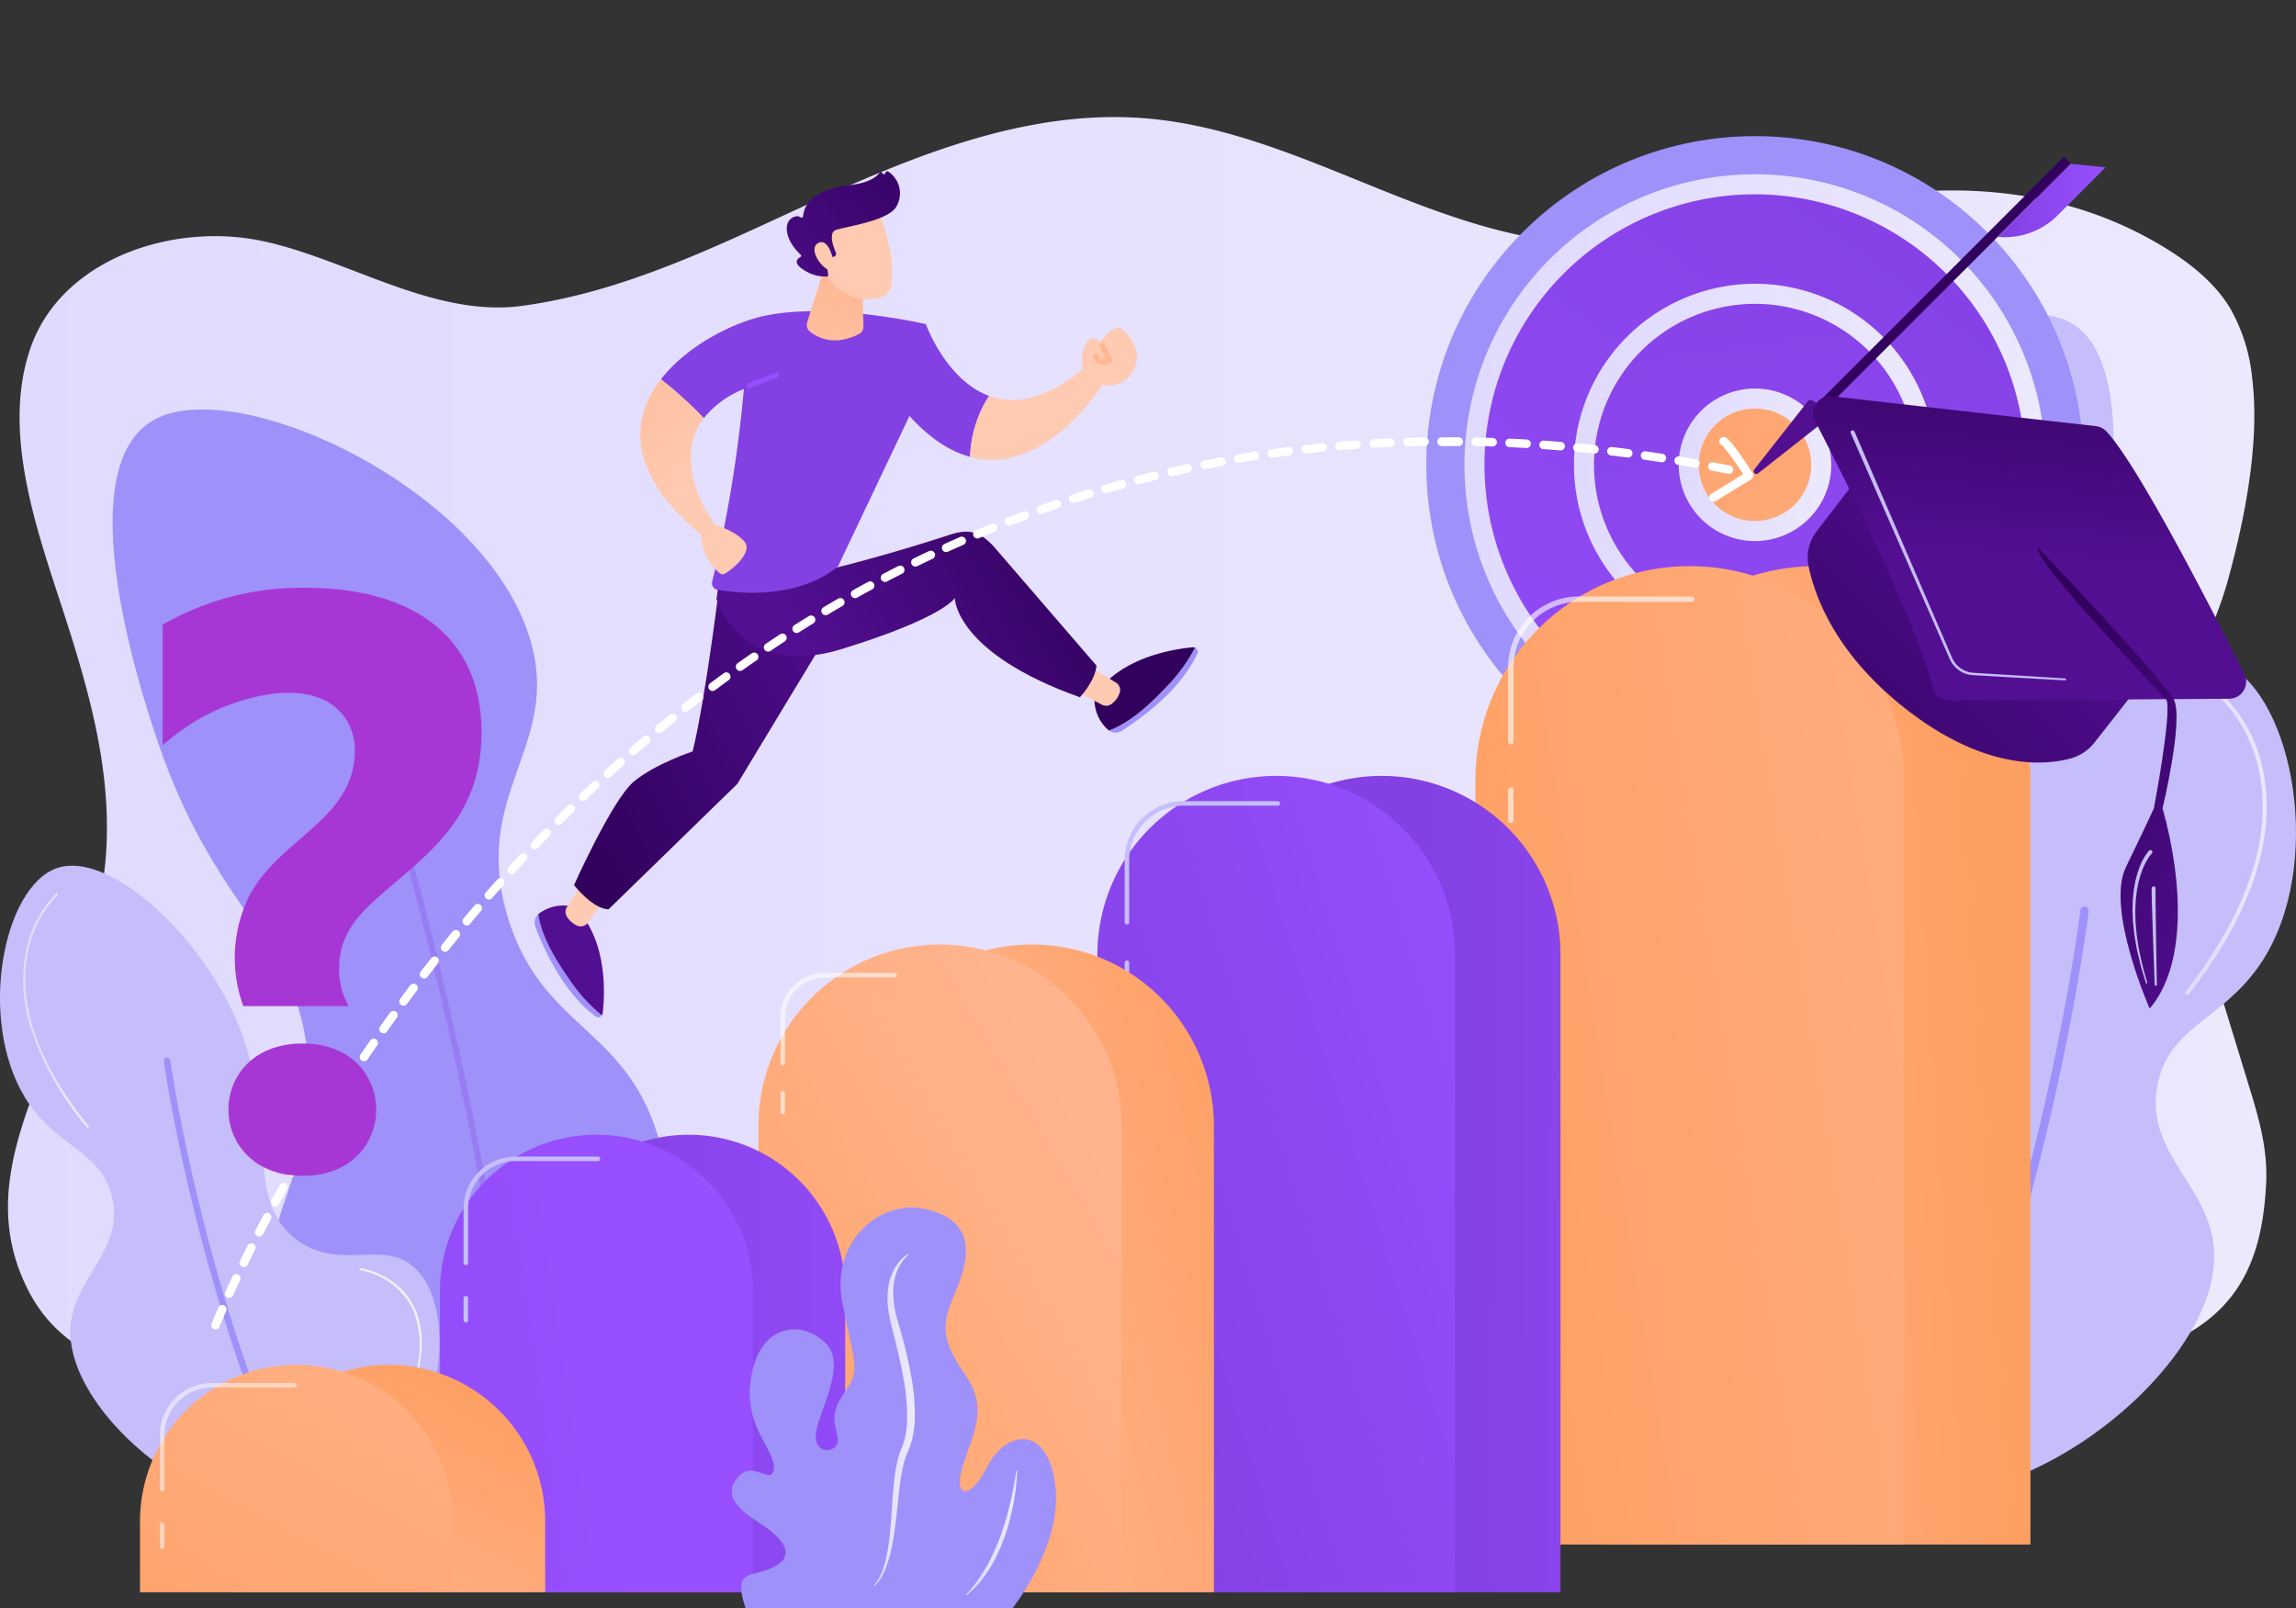 <svg xmlns="http://www.w3.org/2000/svg" xmlns:xlink="http://www.w3.org/1999/xlink" width="304.791" height="213.499" viewBox="0 0 304.791 213.499">
  <rect x="0" y="0" width="304.791" height="213.499" fill="#333333" stroke="none"/>
  <defs>
    <linearGradient id="linear-gradient" y1="0.5" x2="1" y2="0.5" gradientUnits="objectBoundingBox">
      <stop offset="0" stop-color="#e0dafe"/>
      <stop offset="1" stop-color="#ece9fd"/>
    </linearGradient>
    <linearGradient id="linear-gradient-4" x1="0.936" y1="-0.078" x2="-0.19" y2="1.416" gradientUnits="objectBoundingBox">
      <stop offset="0" stop-color="#8340e2"/>
      <stop offset="1" stop-color="#974fff"/>
    </linearGradient>
    <linearGradient id="linear-gradient-6" x1="1.214" y1="-0.449" x2="-0.632" y2="2.003" xlink:href="#linear-gradient-4"/>
    <linearGradient id="linear-gradient-8" x1="2.344" y1="-1.948" x2="-2.422" y2="4.38" gradientUnits="objectBoundingBox">
      <stop offset="0" stop-color="#fe9f62"/>
      <stop offset="1" stop-color="#ffb48e"/>
    </linearGradient>
    <linearGradient id="linear-gradient-10" x1="-1075.829" y1="-10.029" x2="-1083.829" y2="-9.171" gradientUnits="objectBoundingBox">
      <stop offset="0" stop-color="#31015d"/>
      <stop offset="1" stop-color="#520f91"/>
    </linearGradient>
    <linearGradient id="linear-gradient-11" x1="-139.879" y1="-52.988" x2="-140.2" y2="-49.541" xlink:href="#linear-gradient-10"/>
    <linearGradient id="linear-gradient-12" x1="0" y1="0.5" x2="1" y2="0.5" xlink:href="#linear-gradient-4"/>
    <linearGradient id="linear-gradient-14" x1="0.885" y1="0.449" x2="-0.095" y2="0.597" xlink:href="#linear-gradient-8"/>
    <linearGradient id="linear-gradient-15" x1="-0.08" y1="0.726" x2="1.764" y2="0.049" xlink:href="#linear-gradient-8"/>
    <linearGradient id="linear-gradient-16" x1="0.589" y1="0.502" x2="1.959" y2="0.52" xlink:href="#linear-gradient-4"/>
    <linearGradient id="linear-gradient-17" x1="0.007" y1="0.864" x2="1.077" y2="0.111" xlink:href="#linear-gradient-4"/>
    <linearGradient id="linear-gradient-18" x1="1.14" y1="0.232" x2="0.212" y2="0.643" xlink:href="#linear-gradient-8"/>
    <linearGradient id="linear-gradient-19" x1="-0.077" y1="1.127" x2="0.82" y2="0.188" xlink:href="#linear-gradient-8"/>
    <linearGradient id="linear-gradient-20" x1="0.056" y1="0.492" x2="1.394" y2="0.52" xlink:href="#linear-gradient-4"/>
    <linearGradient id="linear-gradient-21" x1="-1.995" y1="1.044" x2="0.444" y2="0.523" xlink:href="#linear-gradient-4"/>
    <linearGradient id="linear-gradient-22" x1="0.841" y1="0.093" x2="0.057" y2="1.143" xlink:href="#linear-gradient-8"/>
    <linearGradient id="linear-gradient-23" x1="-0.345" y1="1.674" x2="1.3" y2="-0.514" xlink:href="#linear-gradient-8"/>
    <linearGradient id="linear-gradient-24" x1="-11.916" y1="4.932" x2="-14.704" y2="3.832" xlink:href="#linear-gradient-4"/>
    <linearGradient id="linear-gradient-25" x1="-9.311" y1="7.633" x2="-7.454" y2="4.839" gradientUnits="objectBoundingBox">
      <stop offset="0" stop-color="#ffb48e"/>
      <stop offset="1" stop-color="#fecab1"/>
    </linearGradient>
    <linearGradient id="linear-gradient-26" x1="-23.893" y1="13.216" x2="-19.442" y2="8.783" xlink:href="#linear-gradient-25"/>
    <linearGradient id="linear-gradient-27" x1="0.5" y1="-0.601" x2="0.5" y2="14.311" xlink:href="#linear-gradient-25"/>
    <linearGradient id="linear-gradient-28" x1="-19.816" y1="5.063" x2="-18.988" y2="5.063" xlink:href="#linear-gradient-10"/>
    <linearGradient id="linear-gradient-29" x1="-34.16" y1="11.783" x2="-33.11" y2="11.783" xlink:href="#linear-gradient-25"/>
    <linearGradient id="linear-gradient-30" x1="9.862" y1="-7.558" x2="10.78" y2="-7.558" xlink:href="#linear-gradient-10"/>
    <linearGradient id="linear-gradient-31" x1="-28.153" y1="16.556" x2="-27.179" y2="16.556" xlink:href="#linear-gradient-25"/>
    <linearGradient id="linear-gradient-32" x1="-0.02" y1="0.772" x2="1.087" y2="-0.001" xlink:href="#linear-gradient-10"/>
    <linearGradient id="linear-gradient-33" x1="1.069" y1="0.44" x2="0.228" y2="0.631" xlink:href="#linear-gradient-10"/>
    <linearGradient id="linear-gradient-34" x1="-4.033" y1="2.106" x2="-4.94" y2="3.468" xlink:href="#linear-gradient-4"/>
    <linearGradient id="linear-gradient-35" x1="-0.18" y1="-0.732" x2="0.488" y2="0.574" xlink:href="#linear-gradient-25"/>
    <linearGradient id="linear-gradient-36" x1="-0.623" y1="15.234" x2="0.31" y2="2.995" xlink:href="#linear-gradient-4"/>
    <linearGradient id="linear-gradient-37" x1="0.997" y1="-0.369" x2="-0.294" y2="2.636" xlink:href="#linear-gradient-25"/>
    <linearGradient id="linear-gradient-38" x1="6.73" y1="-3.773" x2="6.845" y2="-2.063" xlink:href="#linear-gradient-25"/>
    <linearGradient id="linear-gradient-39" x1="1.386" y1="-0.317" x2="-0.567" y2="1.371" xlink:href="#linear-gradient-10"/>
    <linearGradient id="linear-gradient-40" x1="25.997" y1="-13.034" x2="26.467" y2="-7.618" xlink:href="#linear-gradient-25"/>
    <linearGradient id="linear-gradient-43" x1="-0.199" y1="1.104" x2="0.734" y2="0.266" xlink:href="#linear-gradient-10"/>
    <linearGradient id="linear-gradient-44" x1="0.593" y1="-0.313" x2="0.496" y2="0.531" xlink:href="#linear-gradient-10"/>
    <linearGradient id="linear-gradient-45" x1="0.406" y1="0.069" x2="1.136" y2="1.023" xlink:href="#linear-gradient-10"/>
  </defs>
  <g id="Grupo_53410" data-name="Grupo 53410" transform="translate(-3962.076 -7686.983)">
    <g id="Grupo_53407" data-name="Grupo 53407" transform="translate(3962.076 7686.983)">
      <path id="Trazado_100990" data-name="Trazado 100990" d="M4270.8,7978.923q-4.252-13.881-8.5-27.76a63.369,63.369,0,0,1-2.458-9.888c-1.525-11.147,5.237-19.843,8.049-30.085,2.248-8.185,4.228-18.3,3.189-26.726a23.228,23.228,0,0,0-2.939-9.3c-2.15-3.531-5.566-6.174-9.167-8.32-12.328-7.347-26.366-8.6-40.446-6.148-14.406,2.512-26.952,7.8-42.072,5.292-18.132-3.007-34-14.539-52.342-16.011-15.621-1.254-30.73,4.965-44.824,11.439-12.075,5.549-24.433,11.647-37.895,13.464-11.7,1.579-23.136-6.18-34.346-8.589-12.041-2.588-26.837,2.395-30.909,14.226-3.769,10.948.71,23.693,4.14,34.21,4.1,12.56,7.717,25.2,5.18,38.445-1.387,7.241-4.229,14.161-6.932,21.078-4.1,10.49-8.217,20.446-2.68,31.308,5.682,11.144,18.453,12.037,30.669,12.5,14.355.544,28.71-.333,43.066-.333h184.232c8.626,0,19.143-1.854,26.808-5.43,9.384-4.379,11.813-11.925,12.3-20.671C4273.18,7987.139,4272.112,7983.2,4270.8,7978.923Z" transform="translate(-3972.107 -7834.272)" fill="url(#linear-gradient)"/>
      <g id="Grupo_53379" data-name="Grupo 53379" transform="translate(215.1 41.728)">
        <g id="Grupo_53377" data-name="Grupo 53377">
          <path id="Trazado_100991" data-name="Trazado 100991" d="M6233.737,8281.186c10.412,2.081,23.709-9.271,27.993-21.672,4.408-12.763-3.675-18.109-3.613-35.818.071-20.117,10.536-23.148,17.458-50.266,1.562-6.118,10.6-41.522-.6-48.158-10.356-6.137-39.448,11.474-44.546,34.012-3.636,16.071,7.6,22.819,3.311,41.537-3.767,16.425-13.665,16.662-17.458,32.507C6211.663,8252.619,6220.066,8278.452,6233.737,8281.186Z" transform="translate(-6215.005 -8124.038)" fill="#c6bdfb"/>
          <path id="Trazado_100992" data-name="Trazado 100992" d="M6411.9,8615.912c-2.807-21.676,2.668-55.115,7.756-79.35,5.508-26.238,11.76-47.641,11.822-47.854l.867.255c-.063.212-6.306,21.586-11.807,47.791-5.072,24.165-10.534,57.493-7.743,79.042Z" transform="translate(-6392.416 -8453.891)" fill="#9f91fa"/>
        </g>
        <g id="Grupo_53378" data-name="Grupo 53378" transform="translate(16.408 45.877)">
          <path id="Trazado_100993" data-name="Trazado 100993" d="M6401.173,8713.394c-13.658-7.116-18.333-31.554-10.569-39.5,5.246-5.365,12.769.279,20.026-5.283,9.266-7.1,2.45-20.479,9.735-37.827,6.2-14.764,21.071-28.733,29.761-25.867,9.1,3,13.888,25.263,6.119,38.661-5.052,8.713-12.785,9.141-14.463,17.245-1.947,9.4,7.458,13.69,7.51,22.807C6449.383,8700.009,6419.241,8722.809,6401.173,8713.394Z" transform="translate(-6386.857 -8604.543)" fill="#c6bdfb"/>
          <path id="Trazado_100994" data-name="Trazado 100994" d="M6608.73,9030.31a.567.567,0,0,1-.243-.056.557.557,0,0,1-.257-.744c18.107-37.312,23.417-80.6,23.468-81.027a.556.556,0,1,1,1.1.131c-.052.436-5.384,43.905-23.572,81.382A.557.557,0,0,1,6608.73,9030.31Z" transform="translate(-6587.043 -8915.2)" fill="#9f91fa"/>
          <path id="Trazado_100995" data-name="Trazado 100995" d="M7000.57,8691.941a.266.266,0,0,1-.21-.429c5.716-7.337,12.05-18.358,9.77-29.2a19,19,0,0,0-5.219-9.862.266.266,0,1,1,.349-.4,19.22,19.22,0,0,1,5.391,10.154c1.282,6.1.61,16.188-9.87,29.641A.268.268,0,0,1,7000.57,8691.941Z" transform="translate(-6941.735 -8647.45)" fill="url(#linear-gradient)"/>
          <path id="Trazado_100996" data-name="Trazado 100996" d="M6427.463,9363.281a.266.266,0,0,1-.22-.117c-8.783-12.818-11.778-22.723-8.9-29.437,2.557-5.971,9.014-7.082,9.079-7.094a.266.266,0,0,1,.085.525c-.062.01-6.24,1.08-8.679,6.783-2.795,6.537.184,16.268,8.855,28.922a.267.267,0,0,1-.219.418Z" transform="translate(-6414.378 -9257.688)" fill="#f0f0f0"/>
        </g>
      </g>
      <g id="Grupo_53380" data-name="Grupo 53380" transform="translate(14.948 54.364)">
        <path id="Trazado_100997" data-name="Trazado 100997" d="M4172.462,8395.23c-11.427,2.065-26.255-7.742-31.179-18.668-5.067-11.245,3.741-16.163,3.375-31.894-.416-17.867-11.986-20.344-20.062-44.286-1.822-5.4-12.365-36.663-.146-42.792,11.3-5.665,43.62,9.372,49.61,29.287,4.272,14.2-7.987,20.428-2.948,36.966,4.422,14.511,15.323,14.516,19.764,28.513C4196.285,8369.4,4187.467,8392.519,4172.462,8395.23Z" transform="translate(-4118.636 -8256.384)" fill="#9f91fa"/>
        <path id="Trazado_100998" data-name="Trazado 100998" d="M4484.633,8774.032c2.129-19.3-3.3-48.913-8.222-70.355-5.333-23.214-11.245-42.122-11.3-42.31l-.766.239c.059.188,5.963,19.07,11.289,42.256,4.912,21.38,10.321,50.894,8.2,70.082Z" transform="translate(-4431.335 -8622.701)" fill="#967df4"/>
      </g>
      <g id="Grupo_53381" data-name="Grupo 53381" transform="translate(0 114.931)">
        <path id="Trazado_100999" data-name="Trazado 100999" d="M4009.594,8975.419c10.6-5.783,13.909-25.016,7.7-31.127-4.193-4.131-10.008.407-15.782-3.849-7.372-5.432-2.224-16.022-8.194-29.517-5.08-11.486-16.948-22.222-23.721-19.845-7.088,2.489-10.516,20.016-4.226,30.408,4.09,6.758,10.161,6.978,11.6,13.309,1.666,7.345-5.646,10.847-5.551,18C3971.591,8965.637,3995.564,8983.069,4009.594,8975.419Z" transform="translate(-3962.076 -8890.749)" fill="#c6bdfb"/>
        <path id="Trazado_101000" data-name="Trazado 101000" d="M4209.865,9221.864a.429.429,0,0,0,.189-.048.435.435,0,0,0,.191-.586c-14.751-28.99-19.556-62.854-19.6-63.191a.436.436,0,0,0-.864.118c.047.34,4.872,34.349,19.689,63.469A.437.437,0,0,0,4209.865,9221.864Z" transform="translate(-4168.035 -9132.179)" fill="#9f91fa"/>
        <path id="Trazado_101001" data-name="Trazado 101001" d="M4002.658,8960.145a.148.148,0,0,1-.115-.053,39.87,39.87,0,0,1-7.5-13.309,20.45,20.45,0,0,1-.662-9.738,15.279,15.279,0,0,1,4.058-8.008.146.146,0,1,1,.2.217,15,15,0,0,0-3.969,7.863c-.9,4.723-.214,12.512,8.109,22.787a.146.146,0,0,1-.114.24Z" transform="translate(-3991.008 -8925.347)" fill="url(#linear-gradient)"/>
        <path id="Trazado_101002" data-name="Trazado 101002" d="M4462.873,9478.853a.144.144,0,0,1-.081-.024.146.146,0,0,1-.042-.2c3.625-5.51,5.943-10.38,6.891-14.471a13.129,13.129,0,0,0-.373-8.405,9.707,9.707,0,0,0-6.951-5.221.148.148,0,0,1,.042-.293c.051.008,5.1.778,7.178,5.392,1.044,2.317,1.176,5.209.391,8.595-.956,4.125-3.288,9.025-6.932,14.564A.147.147,0,0,1,4462.873,9478.853Z" transform="translate(-4414.442 -9396.817)" fill="#f0f0f0"/>
      </g>
      <g id="Grupo_53387" data-name="Grupo 53387" transform="translate(171.265 0)">
        <g id="Grupo_53385" data-name="Grupo 53385">
          <circle id="Elipse_3974" data-name="Elipse 3974" cx="43.633" cy="43.633" r="43.633" transform="translate(0 61.706) rotate(-45)" fill="#9f91fa"/>
          <g id="Grupo_53382" data-name="Grupo 53382" transform="translate(23.137 23.137)">
            <circle id="Elipse_3975" data-name="Elipse 3975" cx="37.239" cy="37.239" r="37.239" transform="translate(1.33 1.33)" fill="url(#linear-gradient-4)"/>
            <path id="Trazado_101003" data-name="Trazado 101003" d="M6036.784,8006.456a38.569,38.569,0,1,1,38.57-38.568A38.612,38.612,0,0,1,6036.784,8006.456Zm0-74.478a35.909,35.909,0,1,0,35.91,35.909A35.95,35.95,0,0,0,6036.784,7931.978Z" transform="translate(-5998.215 -7929.318)" fill="url(#linear-gradient)"/>
          </g>
          <g id="Grupo_53383" data-name="Grupo 53383" transform="translate(29.6 29.6)">
            <circle id="Elipse_3976" data-name="Elipse 3976" cx="22.703" cy="22.703" r="22.703" transform="translate(0 32.106) rotate(-45)" fill="url(#linear-gradient-6)"/>
            <path id="Trazado_101004" data-name="Trazado 101004" d="M6174.5,8129.633a24.033,24.033,0,1,1,24.033-24.032A24.059,24.059,0,0,1,6174.5,8129.633Zm0-45.4a21.372,21.372,0,1,0,21.373,21.372A21.4,21.4,0,0,0,6174.5,8084.229Z" transform="translate(-6142.393 -8073.494)" fill="url(#linear-gradient)"/>
          </g>
          <g id="Grupo_53384" data-name="Grupo 53384" transform="translate(51.42 51.42)">
            <circle id="Elipse_3977" data-name="Elipse 3977" cx="8.796" cy="8.796" r="8.796" transform="translate(0 17.281) rotate(-79.216)" fill="url(#linear-gradient-8)"/>
            <path id="Trazado_101005" data-name="Trazado 101005" d="M6306.252,8247.48a10.126,10.126,0,1,1,10.126-10.127A10.138,10.138,0,0,1,6306.252,8247.48Zm0-17.592a7.465,7.465,0,1,0,7.466,7.465A7.473,7.473,0,0,0,6306.252,8229.889Z" transform="translate(-6295.967 -8227.068)" fill="url(#linear-gradient)"/>
          </g>
        </g>
        <g id="Grupo_53386" data-name="Grupo 53386" transform="translate(61.525 16.19)">
          <rect id="Rectángulo_5256" data-name="Rectángulo 5256" width="1.291" height="48.876" transform="translate(7.546 40.103) rotate(-135.001)" fill="url(#linear-gradient-10)"/>
          <path id="Trazado_101006" data-name="Trazado 101006" d="M6407.566,8243.279c.523-.523,2.992,1.944,2.468,2.468l-9.155,7.2a.363.363,0,0,1-.51-.511Z" transform="translate(-6400.287 -8206.292)" fill="url(#linear-gradient-11)"/>
          <path id="Trazado_101007" data-name="Trazado 101007" d="M6749.324,7914.812l4.65.462-6.383,6.383a9.866,9.866,0,0,1-7.954,2.842h0Z" transform="translate(-6707.238 -7909.25)" fill="url(#linear-gradient-12)"/>
          <path id="Trazado_101008" data-name="Trazado 101008" d="M6739.307,7861.2l-.462-4.649-6.383,6.383a9.871,9.871,0,0,0-2.842,7.953h0Z" transform="translate(-6698.133 -7856.555)" fill="url(#linear-gradient-12)"/>
        </g>
      </g>
      <g id="Grupo_53398" data-name="Grupo 53398" transform="translate(18.584 75.16)">
        <g id="Grupo_53389" data-name="Grupo 53389" transform="translate(177.279)">
          <path id="Rectángulo_5257" data-name="Rectángulo 5257" d="M28.452,0h0A28.452,28.452,0,0,1,56.9,28.452V129.885a0,0,0,0,1,0,0H0a0,0,0,0,1,0,0V28.452A28.452,28.452,0,0,1,28.452,0Z" transform="translate(16.775)" fill="url(#linear-gradient-14)"/>
          <path id="Rectángulo_5258" data-name="Rectángulo 5258" d="M28.452,0h0A28.452,28.452,0,0,1,56.9,28.452V129.885a0,0,0,0,1,0,0H0a0,0,0,0,1,0,0V28.452A28.452,28.452,0,0,1,28.452,0Z" fill="url(#linear-gradient-15)"/>
          <g id="Grupo_53388" data-name="Grupo 53388" transform="translate(4.337 4.019)" opacity="0.61">
            <path id="Trazado_101009" data-name="Trazado 101009" d="M6059.3,8535.921a.361.361,0,0,1-.36-.361V8525.7a9.418,9.418,0,0,1,9.408-9.408h14.962a.36.36,0,1,1,0,.721H6068.35a8.7,8.7,0,0,0-8.687,8.688v9.858A.36.36,0,0,1,6059.3,8535.921Z" transform="translate(-6058.941 -8516.293)" fill="#fff"/>
            <path id="Trazado_101010" data-name="Trazado 101010" d="M6059.3,8786.479a.36.36,0,0,1-.36-.36V8782.1a.361.361,0,0,1,.721,0v4.017A.36.36,0,0,1,6059.3,8786.479Z" transform="translate(-6058.941 -8756.397)" fill="#fff"/>
          </g>
        </g>
        <g id="Grupo_53391" data-name="Grupo 53391" transform="translate(127.094 27.847)">
          <path id="Rectángulo_5259" data-name="Rectángulo 5259" d="M23.74,0h0a23.74,23.74,0,0,1,23.74,23.74v84.637a0,0,0,0,1,0,0H0a0,0,0,0,1,0,0V23.74A23.74,23.74,0,0,1,23.74,0Z" transform="translate(13.998)" fill="url(#linear-gradient-16)"/>
          <path id="Rectángulo_5260" data-name="Rectángulo 5260" d="M23.74,0h0a23.74,23.74,0,0,1,23.74,23.74v84.637a0,0,0,0,1,0,0H0a0,0,0,0,1,0,0V23.74A23.74,23.74,0,0,1,23.74,0Z" fill="url(#linear-gradient-17)"/>
          <g id="Grupo_53390" data-name="Grupo 53390" transform="translate(3.619 3.353)">
            <path id="Trazado_101011" data-name="Trazado 101011" d="M5526.089,8817.372a.3.3,0,0,1-.3-.3v-8.228a7.86,7.86,0,0,1,7.85-7.851h12.485a.3.3,0,0,1,0,.6h-12.485a7.257,7.257,0,0,0-7.249,7.249v8.228A.3.3,0,0,1,5526.089,8817.372Z" transform="translate(-5525.788 -8800.994)" fill="#c6bdfb"/>
            <path id="Trazado_101012" data-name="Trazado 101012" d="M5526.089,9026.439a.3.3,0,0,1-.3-.3v-3.352a.3.3,0,0,1,.6,0v3.352A.3.3,0,0,1,5526.089,9026.439Z" transform="translate(-5525.788 -9001.339)" fill="#c6bdfb"/>
          </g>
        </g>
        <g id="Grupo_53393" data-name="Grupo 53393" transform="translate(82.096 50.233)">
          <path id="Rectángulo_5261" data-name="Rectángulo 5261" d="M24.106,0h0A24.106,24.106,0,0,1,48.213,24.106V85.992a0,0,0,0,1,0,0H0a0,0,0,0,1,0,0V24.106A24.106,24.106,0,0,1,24.106,0Z" transform="translate(12.247)" fill="url(#linear-gradient-18)"/>
          <path id="Rectángulo_5262" data-name="Rectángulo 5262" d="M24.106,0h0A24.106,24.106,0,0,1,48.213,24.106V85.992a0,0,0,0,1,0,0H0a0,0,0,0,1,0,0V24.106A24.106,24.106,0,0,1,24.106,0Z" fill="url(#linear-gradient-19)"/>
          <g id="Grupo_53392" data-name="Grupo 53392" transform="translate(2.932 3.761)" opacity="0.59">
            <path id="Trazado_101013" data-name="Trazado 101013" d="M5047.589,9052.032a.3.3,0,0,1-.3-.3v-6.1a5.906,5.906,0,0,1,5.9-5.9h9.259a.3.3,0,1,1,0,.6h-9.259a5.305,5.305,0,0,0-5.3,5.3v6.1A.3.3,0,0,1,5047.589,9052.032Z" transform="translate(-5047.289 -9039.731)" fill="#fff"/>
            <path id="Trazado_101014" data-name="Trazado 101014" d="M5047.589,9207.078a.3.3,0,0,1-.3-.3v-2.485a.3.3,0,1,1,.6,0v2.485A.3.3,0,0,1,5047.589,9207.078Z" transform="translate(-5047.289 -9188.308)" fill="#fff"/>
          </g>
        </g>
        <g id="Grupo_53395" data-name="Grupo 53395" transform="translate(39.821 75.488)">
          <path id="Rectángulo_5263" data-name="Rectángulo 5263" d="M20.772,0h0A20.772,20.772,0,0,1,41.544,20.772V60.736a0,0,0,0,1,0,0H0a0,0,0,0,1,0,0V20.772A20.772,20.772,0,0,1,20.772,0Z" transform="translate(12.247)" fill="url(#linear-gradient-20)"/>
          <path id="Rectángulo_5264" data-name="Rectángulo 5264" d="M20.772,0h0A20.772,20.772,0,0,1,41.544,20.772V60.736a0,0,0,0,1,0,0H0a0,0,0,0,1,0,0V20.772A20.772,20.772,0,0,1,20.772,0Z" fill="url(#linear-gradient-21)"/>
          <g id="Grupo_53394" data-name="Grupo 53394" transform="translate(3.129 2.896)">
            <path id="Trazado_101015" data-name="Trazado 101015" d="M4606.87,9309.6a.3.3,0,0,1-.3-.3v-7.2a6.913,6.913,0,0,1,6.906-6.905H4624.4a.3.3,0,0,1,0,.6h-10.924a6.311,6.311,0,0,0-6.3,6.3v7.2A.3.3,0,0,1,4606.87,9309.6Z" transform="translate(-4606.569 -9295.193)" fill="#c6bdfb"/>
            <path id="Trazado_101016" data-name="Trazado 101016" d="M4606.87,9492.526a.3.3,0,0,1-.3-.3v-2.933a.3.3,0,1,1,.6,0v2.933A.3.3,0,0,1,4606.87,9492.526Z" transform="translate(-4606.569 -9470.489)" fill="#c6bdfb"/>
          </g>
        </g>
        <g id="Grupo_53397" data-name="Grupo 53397" transform="translate(0 106.041)">
          <path id="Rectángulo_5265" data-name="Rectángulo 5265" d="M20.772,0h0A20.772,20.772,0,0,1,41.544,20.772v9.411a0,0,0,0,1,0,0H0a0,0,0,0,1,0,0V20.772A20.772,20.772,0,0,1,20.772,0Z" transform="translate(12.247)" fill="url(#linear-gradient-22)"/>
          <path id="Rectángulo_5266" data-name="Rectángulo 5266" d="M20.772,0h0A20.772,20.772,0,0,1,41.544,20.772v9.412a0,0,0,0,1,0,0H0a0,0,0,0,1,0,0V20.772A20.772,20.772,0,0,1,20.772,0Z" fill="url(#linear-gradient-23)"/>
          <g id="Grupo_53396" data-name="Grupo 53396" transform="translate(2.653 2.399)" opacity="0.51">
            <path id="Trazado_101017" data-name="Trazado 101017" d="M4184.8,9624.4a.3.3,0,0,1-.3-.3v-7.2a6.915,6.915,0,0,1,6.906-6.907h10.923a.3.3,0,0,1,0,.6H4191.41a6.312,6.312,0,0,0-6.305,6.306v7.2A.3.3,0,0,1,4184.8,9624.4Z" transform="translate(-4184.504 -9609.994)" fill="#fff"/>
            <path id="Trazado_101018" data-name="Trazado 101018" d="M4184.8,9807.325a.3.3,0,0,1-.3-.3v-2.933a.3.3,0,1,1,.6,0v2.933A.3.3,0,0,1,4184.8,9807.325Z" transform="translate(-4184.504 -9785.288)" fill="#fff"/>
          </g>
        </g>
      </g>
      <g id="Grupo_53400" data-name="Grupo 53400" transform="translate(70.978 22.735)">
        <path id="Trazado_101019" data-name="Trazado 101019" d="M5209.429,8137.7l-4.215,9.7c3.508,4.707,6.922,7.058,10.086,7.915a15.936,15.936,0,0,1,2.523-8.087C5212.083,8145.122,5209.429,8137.7,5209.429,8137.7Z" transform="translate(-5157.502 -8117.402)" fill="url(#linear-gradient-24)"/>
        <path id="Trazado_101020" data-name="Trazado 101020" d="M5326.037,8198.3c-5.241,4.421-9.433,4.917-12.653,3.739a15.931,15.931,0,0,0-2.523,8.087c10.061,2.729,17.6-9.656,17.6-9.656Z" transform="translate(-5253.063 -8172.219)" fill="url(#linear-gradient-25)"/>
        <path id="Trazado_101021" data-name="Trazado 101021" d="M5466.85,8148.965a4.072,4.072,0,0,1-.124-4.956s.588-.953,1.593.134c0,0,2.06-2.614,2.874-1.837s2.945,2.682,1.646,5.479C5471.524,8150.615,5467.825,8150.074,5466.85,8148.965Z" transform="translate(-5393.308 -8121.438)" fill="url(#linear-gradient-26)"/>
        <path id="Trazado_101022" data-name="Trazado 101022" d="M5483.813,8166.78a1.438,1.438,0,0,1-.758-.059,1.261,1.261,0,0,1-.744-.877.344.344,0,0,1,.659-.2c.1.345.275.411.331.434a1.044,1.044,0,0,0,.685-.057l-.816-1.6a.345.345,0,0,1,.614-.313l.977,1.915a.345.345,0,0,1-.129.452A2.508,2.508,0,0,1,5483.813,8166.78Z" transform="translate(-5408.131 -8141.123)" fill="url(#linear-gradient-27)"/>
        <path id="Trazado_101023" data-name="Trazado 101023" d="M4705.974,8958.086a1.525,1.525,0,0,0-.379,1.683c.89,2.392,3.545,8.66,7.981,11.89a.577.577,0,0,0,.834-.138,22.021,22.021,0,0,1-4.479-5.014C4707.045,8962.408,4706.188,8959.724,4705.974,8958.086Z" transform="translate(-4705.491 -8859.462)" fill="#9f91fa"/>
        <path id="Trazado_101024" data-name="Trazado 101024" d="M4715.426,8946.32a5.372,5.372,0,0,0-4.86.9c-.006,0-.01.011-.016.015.214,1.639,1.072,4.322,3.957,8.422a22,22,0,0,0,4.48,5.013.666.666,0,0,0,.111-.3C4719.4,8957.772,4719.744,8950.652,4715.426,8946.32Z" transform="translate(-4710.068 -8848.609)" fill="url(#linear-gradient-28)"/>
        <path id="Trazado_101025" data-name="Trazado 101025" d="M4753.187,8916.086l-1.857,2.5a1.178,1.178,0,0,1-1.42.38,3.091,3.091,0,0,1-1.358-1.2,1.183,1.183,0,0,1,.006-1.271l1.8-2.8a1.181,1.181,0,0,1,1.9-.122l.887,1.052A1.181,1.181,0,0,1,4753.187,8916.086Z" transform="translate(-4744.276 -8818.814)" fill="url(#linear-gradient-29)"/>
        <path id="Trazado_101026" data-name="Trazado 101026" d="M5503.817,8598.551a1.523,1.523,0,0,0,1.723.029c2.162-1.356,7.759-5.231,10.018-10.233a.577.577,0,0,0-.3-.789,22,22,0,0,1-4,5.406C5507.83,8596.622,5505.378,8598.007,5503.817,8598.551Z" transform="translate(-5427.597 -8524.31)" fill="#9f91fa"/>
        <path id="Trazado_101027" data-name="Trazado 101027" d="M5483.862,8593.489a5.376,5.376,0,0,0,1.868,4.576l.018.011c1.561-.543,4.014-1.928,7.44-5.586a21.983,21.983,0,0,0,4-5.407.7.7,0,0,0-.32-.046C5494.268,8587.273,5487.226,8588.38,5483.862,8593.489Z" transform="translate(-5409.528 -8523.837)" fill="url(#linear-gradient-30)"/>
        <path id="Trazado_101028" data-name="Trazado 101028" d="M5459.6,8617.381l2.651,1.627a1.177,1.177,0,0,1,.5,1.381,3.079,3.079,0,0,1-1.071,1.459,1.18,1.18,0,0,1-1.266.107l-2.952-1.543a1.182,1.182,0,0,1-.291-1.879l.969-.977A1.182,1.182,0,0,1,5459.6,8617.381Z" transform="translate(-5385.095 -8551.129)" fill="url(#linear-gradient-31)"/>
        <path id="Trazado_101029" data-name="Trazado 101029" d="M4779.669,8476.9s-1.931,16.13-3.714,23.377c0,0-4.969,1.633-7.816,4.007s-7.929,13.736-7.929,13.736,2.342,3.073,4.57,3.23l17.1-16.658,12.431-20.557-2.132-8.208Z" transform="translate(-4754.985 -8423.252)" fill="url(#linear-gradient-32)"/>
        <path id="Trazado_101030" data-name="Trazado 101030" d="M4958.917,8430.769l-.614,4.431s3.061,10.833,16.661,6.637,14.968-6.763,14.968-6.763-.025,7.252,16.611,13.173c0,0,2.02-2.135,2.2-4.2l-13.611-15.782c-1.87-2.056-3.347-2.433-5.984-1.554-5.83,1.941-16.836,5.044-18.582,5.039Z" transform="translate(-4934.165 -8378.416)" fill="url(#linear-gradient-33)"/>
        <path id="Trazado_101031" data-name="Trazado 101031" d="M4894.6,8120.342c-4.02.887-10.105,3.89-13.605,8.4a50.673,50.673,0,0,1,5.688,5.157,12.947,12.947,0,0,1,5.327-3.873,174.668,174.668,0,0,1-4.2,25.563.894.894,0,0,0,.715,1.1c2.688.459,10.534,1.31,15.972-3.095l10.118-21.311a16.545,16.545,0,0,0,1.6-7.34l-.051-3.529S4903.362,8118.409,4894.6,8120.342Z" transform="translate(-4864.24 -8101.115)" fill="url(#linear-gradient-34)"/>
        <path id="Trazado_101032" data-name="Trazado 101032" d="M4866.269,8236.117c-.794-1.183-2.977-2.043-4.009-2.4-1.108-1.559-5.674-8.637-1.49-14.134a50.57,50.57,0,0,0-5.688-5.156c-4.038,5.2-4.627,12.4,5.373,20.666-.057,2.46,1.9,4.983,2.772,5.236C4863.629,8240.449,4867.322,8237.686,4866.269,8236.117Z" transform="translate(-4838.325 -8186.807)" fill="url(#linear-gradient-35)"/>
        <path id="Trazado_101033" data-name="Trazado 101033" d="M5000.708,8207.014a.344.344,0,0,1-.184-.659l3.569-1.421a.344.344,0,0,1,.255.64l-3.57,1.421A.3.3,0,0,1,5000.708,8207.014Z" transform="translate(-4972.159 -8178.194)" fill="url(#linear-gradient-36)"/>
        <path id="Trazado_101034" data-name="Trazado 101034" d="M5086.19,8057.6l-2.336,7.4a1.142,1.142,0,0,0,.375,1.238c1,.8,3.247,1.988,6.525.313a1.063,1.063,0,0,0,.571-.972l-.132-6.339Z" transform="translate(-5047.681 -8044.948)" fill="url(#linear-gradient-37)"/>
        <g id="Grupo_53399" data-name="Grupo 53399" transform="translate(33.463)">
          <path id="Trazado_101035" data-name="Trazado 101035" d="M5102.995,7978.784s1.747,4.883,1.718,7.383.4,4.15-2.514,4.459a6.136,6.136,0,0,1-6.389-3.858s-1.8-3.961-1.235-5.5S5102.995,7978.784,5102.995,7978.784Z" transform="translate(-5090.791 -7973.659)" fill="url(#linear-gradient-38)"/>
          <path id="Trazado_101036" data-name="Trazado 101036" d="M5062.1,7936.5l.169-.061a.4.4,0,0,0,.229-.53c-.353-.812-1.024-2.662.027-3.013,1.354-.452,6.645-1.165,7.9-2.94a3.455,3.455,0,0,0-1-4.82.2.2,0,0,0-.266.067l-.135.219a.2.2,0,0,1-.359-.062h0a.2.2,0,0,0-.349-.074c-.383.53-1.378,1.366-3.908,1.659-3.6.416-6.041,1.7-6.265,4.146a.2.2,0,0,1-.313.142c-.251-.178-.667-.281-1.259.152-1.03.755-.774,2.909,1.247,4.8a.194.194,0,0,1-.031.312c-.4.227-1.022.788.421,1.69a5.051,5.051,0,0,0,3.1.9.194.194,0,0,0,.173-.224l-.33-2.189a.2.2,0,0,1,.207-.225Z" transform="translate(-5055.977 -7925.11)" fill="url(#linear-gradient-39)"/>
          <path id="Trazado_101037" data-name="Trazado 101037" d="M5096.989,8026.074s-.584-3.083-2-2.325.477,3.443,1.562,3.63Z" transform="translate(-5090.807 -8014.222)" fill="url(#linear-gradient-40)"/>
        </g>
      </g>
      <g id="Grupo_53403" data-name="Grupo 53403" transform="translate(28.045 58.029)">
        <g id="Grupo_53401" data-name="Grupo 53401" transform="translate(0 0.014)">
          <path id="Trazado_101038" data-name="Trazado 101038" d="M4256.384,8413.371a.563.563,0,0,1-.526-.771c.012-.031.3-.769.9-2.13a.565.565,0,1,1,1.036.451c-.583,1.34-.876,2.084-.879,2.091A.564.564,0,0,1,4256.384,8413.371Zm1.813-4.186a.556.556,0,0,1-.234-.051.566.566,0,0,1-.279-.749c.307-.671.629-1.366.96-2.064a.565.565,0,0,1,1.021.483c-.329.693-.649,1.383-.954,2.051A.564.564,0,0,1,4258.2,8409.186Zm1.94-4.1a.565.565,0,0,1-.507-.812c.328-.671.668-1.355,1.01-2.035a.565.565,0,0,1,1.009.509c-.34.676-.679,1.355-1,2.022A.565.565,0,0,1,4260.137,8405.086Zm2.039-4.044a.567.567,0,0,1-.5-.825c.344-.664.7-1.34,1.055-2.01a.565.565,0,0,1,1,.53c-.355.666-.708,1.339-1.05,2A.567.567,0,0,1,4262.176,8401.042Zm2.126-4a.566.566,0,0,1-.5-.836c.358-.656.728-1.324,1.1-1.985a.565.565,0,1,1,.986.551c-.367.657-.734,1.322-1.091,1.976A.564.564,0,0,1,4264.3,8397.045Zm2.208-3.95a.565.565,0,0,1-.489-.846c.372-.65.754-1.311,1.136-1.964a.565.565,0,0,1,.975.572c-.38.648-.761,1.307-1.131,1.953A.566.566,0,0,1,4266.51,8393.095Zm2.287-3.9a.564.564,0,0,1-.485-.854c.387-.646.782-1.3,1.174-1.94a.565.565,0,0,1,.964.59c-.391.638-.784,1.288-1.169,1.931A.563.563,0,0,1,4268.8,8389.19Zm2.361-3.858a.564.564,0,0,1-.479-.863c.4-.642.808-1.286,1.212-1.916a.565.565,0,1,1,.952.608c-.4.627-.808,1.269-1.206,1.906A.565.565,0,0,1,4271.158,8385.332Zm2.436-3.812a.557.557,0,0,1-.308-.091.566.566,0,0,1-.165-.782c.415-.633.834-1.27,1.249-1.892a.565.565,0,0,1,.94.627c-.413.618-.831,1.253-1.242,1.883A.565.565,0,0,1,4273.594,8381.521Zm2.509-3.761a.566.566,0,0,1-.467-.884c.423-.62.855-1.249,1.285-1.868a.565.565,0,0,1,.928.646c-.428.615-.858,1.24-1.278,1.858A.567.567,0,0,1,4276.1,8377.76Zm2.582-3.713a.557.557,0,0,1-.327-.105.565.565,0,0,1-.134-.787c.434-.609.878-1.229,1.321-1.841a.565.565,0,1,1,.915.663c-.441.608-.883,1.226-1.314,1.832A.562.562,0,0,1,4278.685,8374.047Zm2.654-3.661a.565.565,0,0,1-.454-.9c.448-.605.9-1.215,1.357-1.814a.565.565,0,0,1,.9.681c-.451.6-.905,1.2-1.351,1.806A.563.563,0,0,1,4281.339,8370.386Zm2.726-3.607a.555.555,0,0,1-.344-.118.564.564,0,0,1-.1-.792c.458-.594.927-1.2,1.394-1.787a.565.565,0,1,1,.887.7c-.464.589-.931,1.187-1.386,1.778A.565.565,0,0,1,4284.065,8366.778Zm2.8-3.551a.565.565,0,0,1-.439-.92c.471-.586.952-1.178,1.429-1.758a.565.565,0,1,1,.874.717c-.476.578-.954,1.167-1.423,1.75A.563.563,0,0,1,4286.863,8363.228Zm2.87-3.494a.566.566,0,0,1-.432-.929c.483-.575.975-1.156,1.466-1.728a.564.564,0,0,1,.857.734c-.487.568-.978,1.147-1.458,1.72A.562.562,0,0,1,4289.732,8359.733Zm2.942-3.434a.565.565,0,0,1-.425-.937c.5-.565,1-1.137,1.5-1.7a.565.565,0,1,1,.842.753c-.5.557-1,1.125-1.493,1.688A.56.56,0,0,1,4292.674,8356.3Zm3.013-3.37a.564.564,0,0,1-.417-.945c.507-.555,1.024-1.115,1.538-1.665a.565.565,0,0,1,.826.771c-.511.547-1.025,1.1-1.53,1.655A.56.56,0,0,1,4295.688,8352.93Zm3.085-3.3a.565.565,0,0,1-.409-.955c.519-.543,1.048-1.092,1.573-1.631a.565.565,0,0,1,.809.79c-.521.534-1.049,1.081-1.565,1.621A.558.558,0,0,1,4298.773,8349.626Zm3.157-3.234a.564.564,0,0,1-.4-.964c.532-.533,1.074-1.07,1.61-1.595a.564.564,0,1,1,.791.806c-.533.522-1.071,1.057-1.6,1.587A.56.56,0,0,1,4301.93,8346.392Zm3.229-3.163a.564.564,0,0,1-.391-.973c.543-.521,1.1-1.045,1.646-1.559a.565.565,0,0,1,.772.824c-.545.511-1.1,1.032-1.636,1.551A.564.564,0,0,1,4305.159,8343.229Zm3.3-3.088a.565.565,0,0,1-.381-.982c.554-.507,1.12-1.019,1.681-1.519a.565.565,0,1,1,.752.842c-.558.5-1.12,1.007-1.672,1.511A.561.561,0,0,1,4308.459,8340.141Zm3.371-3.011a.564.564,0,0,1-.371-.99c.571-.5,1.149-1,1.717-1.479a.565.565,0,1,1,.732.86c-.565.48-1.14.975-1.708,1.47A.562.562,0,0,1,4311.831,8337.13Zm3.443-2.928a.565.565,0,0,1-.362-1c.583-.484,1.173-.969,1.754-1.437a.565.565,0,1,1,.71.878c-.577.468-1.163.948-1.743,1.429A.559.559,0,0,1,4315.274,8334.2Zm3.513-2.843a.565.565,0,0,1-.351-1.009c.59-.466,1.191-.935,1.789-1.394a.565.565,0,0,1,.688.9c-.593.456-1.191.922-1.777,1.384A.561.561,0,0,1,4318.787,8331.359Zm3.583-2.755a.565.565,0,0,1-.339-1.018c.6-.449,1.213-.9,1.822-1.347a.565.565,0,0,1,.667.913c-.606.44-1.215.891-1.812,1.338A.568.568,0,0,1,4322.369,8328.6Zm3.651-2.662a.565.565,0,0,1-.328-1.026c.614-.436,1.239-.872,1.857-1.3a.565.565,0,1,1,.642.929c-.614.424-1.235.858-1.845,1.292A.567.567,0,0,1,4326.021,8325.942Zm3.718-2.568a.565.565,0,0,1-.315-1.033c.627-.421,1.263-.842,1.891-1.252a.565.565,0,1,1,.616.946c-.623.407-1.254.825-1.878,1.243A.554.554,0,0,1,4329.739,8323.374Zm3.786-2.468a.565.565,0,0,1-.3-1.042c.634-.4,1.282-.806,1.923-1.2a.565.565,0,0,1,.591.964c-.637.392-1.28.792-1.91,1.191A.561.561,0,0,1,4333.524,8320.906Zm3.849-2.367a.564.564,0,0,1-.29-1.049c.65-.388,1.308-.773,1.956-1.147a.565.565,0,1,1,.565.979c-.643.371-1.3.754-1.942,1.14A.563.563,0,0,1,4337.373,8318.539Zm3.912-2.26a.565.565,0,0,1-.276-1.058c.657-.367,1.325-.735,1.986-1.093a.565.565,0,1,1,.538.993c-.656.355-1.32.721-1.972,1.086A.563.563,0,0,1,4341.285,8316.279Zm3.974-2.151a.564.564,0,0,1-.262-1.064c.667-.35,1.344-.7,2.015-1.038a.565.565,0,1,1,.51,1.008c-.667.337-1.34.685-2,1.03A.552.552,0,0,1,4345.259,8314.128Zm4.031-2.039a.565.565,0,0,1-.248-1.073c.676-.329,1.363-.66,2.043-.98a.565.565,0,1,1,.481,1.022c-.675.318-1.358.646-2.03.974A.56.56,0,0,1,4349.29,8312.089Zm4.087-1.926a.564.564,0,0,1-.234-1.078c.684-.311,1.381-.621,2.071-.923a.565.565,0,0,1,.452,1.036c-.686.3-1.377.606-2.057.915A.548.548,0,0,1,4353.377,8310.163Zm4.14-1.807a.565.565,0,0,1-.218-1.087c.692-.29,1.4-.58,2.1-.861a.565.565,0,0,1,.423,1.048c-.694.279-1.395.567-2.082.856A.573.573,0,0,1,4357.518,8308.356Zm4.19-1.689a.564.564,0,0,1-.2-1.091c.7-.271,1.414-.541,2.121-.8a.564.564,0,1,1,.392,1.059c-.7.261-1.41.528-2.1.8A.574.574,0,0,1,4361.708,8306.667Zm4.237-1.565a.565.565,0,0,1-.188-1.1c.707-.249,1.428-.5,2.143-.738a.564.564,0,0,1,.362,1.069c-.71.239-1.426.486-2.128.735A.554.554,0,0,1,4365.945,8305.1Zm4.28-1.443a.565.565,0,0,1-.173-1.1c.715-.229,1.443-.457,2.164-.679a.565.565,0,0,1,.33,1.081c-.715.219-1.438.444-2.147.673A.591.591,0,0,1,4370.226,8303.658Zm4.321-1.318a.565.565,0,0,1-.157-1.108c.72-.208,1.454-.415,2.182-.615a.565.565,0,0,1,.3,1.091c-.723.2-1.451.4-2.166.609A.553.553,0,0,1,4374.546,8302.34Zm4.356-1.193a.565.565,0,0,1-.141-1.111c.726-.188,1.465-.373,2.2-.552a.565.565,0,1,1,.267,1.1c-.729.177-1.462.361-2.183.547A.542.542,0,0,1,4378.9,8301.146Zm4.39-1.067a.565.565,0,0,1-.125-1.116c.732-.166,1.477-.33,2.214-.486a.565.565,0,0,1,.235,1.1c-.731.155-1.471.318-2.2.483A.512.512,0,0,1,4383.292,8300.079Zm73.993-.3a.524.524,0,0,1-.109-.011c-.732-.143-1.477-.284-2.213-.419a.566.566,0,0,1,.205-1.112c.74.137,1.488.279,2.225.423a.565.565,0,0,1-.108,1.119Zm-69.575-.638a.565.565,0,0,1-.109-1.119c.739-.146,1.488-.288,2.227-.425a.565.565,0,0,1,.2,1.112c-.732.134-1.477.275-2.21.422A.61.61,0,0,1,4387.71,8299.139Zm65.134-.181a.553.553,0,0,1-.1-.009c-.734-.128-1.482-.253-2.221-.373a.564.564,0,1,1,.181-1.114c.743.12,1.495.247,2.233.375a.565.565,0,0,1-.1,1.121Zm-60.691-.634a.564.564,0,0,1-.093-1.121c.739-.125,1.492-.246,2.238-.361a.565.565,0,1,1,.172,1.117c-.741.113-1.488.234-2.222.358A.627.627,0,0,1,4392.153,8298.324Zm56.233-.09a.634.634,0,0,1-.085-.006c-.74-.113-1.49-.222-2.229-.326a.565.565,0,0,1,.157-1.119c.743.1,1.5.214,2.24.328a.565.565,0,0,1-.083,1.123Zm-51.77-.6a.565.565,0,0,1-.077-1.124c.746-.1,1.5-.2,2.247-.3a.566.566,0,0,1,.141,1.123c-.74.093-1.491.191-2.231.295A.553.553,0,0,1,4396.617,8297.636Zm47.3-.027a.6.6,0,0,1-.072,0c-.745-.1-1.5-.188-2.236-.275a.565.565,0,0,1,.131-1.122c.743.087,1.5.181,2.248.276a.565.565,0,0,1-.071,1.126Zm-4.486-.526-.06,0c-.742-.078-1.5-.154-2.241-.225a.565.565,0,1,1,.106-1.124c.749.07,1.508.146,2.254.225a.565.565,0,0,1-.059,1.127Zm-38.328-.009a.565.565,0,0,1-.062-1.127c.743-.082,1.5-.162,2.254-.235a.565.565,0,1,1,.11,1.124c-.748.073-1.5.152-2.239.235Zm33.831-.414-.047,0c-.748-.061-1.5-.118-2.246-.17a.565.565,0,0,1,.079-1.128c.747.053,1.507.11,2.259.173a.564.564,0,0,1-.045,1.127Zm-29.334-.025a.565.565,0,0,1-.047-1.129c.749-.062,1.509-.121,2.26-.174a.565.565,0,1,1,.08,1.127c-.746.053-1.5.11-2.245.174Zm24.827-.29h-.033c-.75-.045-1.506-.083-2.25-.117a.565.565,0,0,1,.052-1.129c.748.034,1.509.074,2.263.117a.565.565,0,0,1-.032,1.129Zm-20.321-.028a.565.565,0,0,1-.031-1.129c.752-.043,1.513-.081,2.263-.113a.565.565,0,0,1,.049,1.129c-.745.031-1.5.07-2.249.112Zm15.808-.178h-.019c-.75-.025-1.507-.046-2.251-.061a.566.566,0,0,1,.022-1.131c.75.017,1.511.037,2.266.062a.565.565,0,0,1-.019,1.13Zm-11.293-.02a.565.565,0,0,1-.017-1.13c.749-.022,1.511-.04,2.266-.054a.565.565,0,0,1,.02,1.13c-.75.013-1.508.031-2.251.054Zm6.776-.033h-2.257a.585.585,0,0,1-.565-.585.576.576,0,0,1,.563-.579c.752,0,1.507-.008,2.265,0a.583.583,0,0,1,0,1.166Z" transform="translate(-4255.819 -8294.916)" fill="#fff"/>
        </g>
        <g id="Grupo_53402" data-name="Grupo 53402" transform="translate(198.859)">
          <path id="Trazado_101039" data-name="Trazado 101039" d="M6339.207,8303.353a.565.565,0,0,1-.3-1.047l4.239-2.6a33.957,33.957,0,0,0-2.778-3.83.566.566,0,0,1,.1-1.1c.375-.054.761-.107,3.943,4.794a.565.565,0,0,1-.179.79l-4.734,2.9A.552.552,0,0,1,6339.207,8303.353Z" transform="translate(-6338.641 -8294.77)" fill="#fff"/>
        </g>
      </g>
      <g id="Grupo_53404" data-name="Grupo 53404" transform="translate(97.129 160.321)">
        <path id="Trazado_101040" data-name="Trazado 101040" d="M5016.688,9419.344s6.745-8.476,5.649-16.487-6.571-7.057-9.005-2.319-4.626,4.088-3.178-.366,3.26-7.354.262-11.788-3.309-6.317-1.625-10.273,3.8-9.562-2.9-11.562-13.382,4.145-11.819,12.188,2.5,8.92.349,11.9-1.256,4.2-.951,6.142-2.984,2.394-2.914-.338,4.254-9.178,1.4-12.187-8.454-3.04-9.887,3.915,3.16,10.08,2.931,12.595-2.7-1.3-4.844,1.265.744,4.579,2.873,5.968,5.339,3.881,2.285,5.689-5.947.077-4.076,5.661Z" transform="translate(-4979.394 -9366.166)" fill="#9f91fa"/>
        <path id="Trazado_101041" data-name="Trazado 101041" d="M5181.524,9430.9a3.451,3.451,0,0,0-.6.42,4.745,4.745,0,0,0-.521.518,5.845,5.845,0,0,0-.822,1.229,7.693,7.693,0,0,0-.768,2.857c-.015.123-.019.247-.024.371s-.012.246-.009.37l0,.371.018.37.01.187.018.184.037.368c.037.241.063.489.11.729s.088.484.146.723l.083.358.085.347.345,1.385c.456,1.846.9,3.689,1.241,5.546a27.094,27.094,0,0,1,.516,5.576,13.165,13.165,0,0,1-.1,1.378,10.25,10.25,0,0,1-.253,1.345,8.7,8.7,0,0,1-.436,1.279,9.787,9.787,0,0,0-.479,1.428,23.042,23.042,0,0,0-.471,2.881c-.1.959-.179,1.913-.241,2.866-.131,1.9-.243,3.8-.518,5.676-.035.234-.071.468-.115.7s-.089.463-.137.694-.107.459-.161.688c-.03.114-.064.227-.1.34s-.063.228-.1.338l-.112.333c-.039.111-.086.219-.129.329-.082.221-.189.43-.287.644a5.861,5.861,0,0,1-.79,1.164l.076.076a6,6,0,0,0,.9-1.134,8.866,8.866,0,0,0,.635-1.307,16.29,16.29,0,0,0,.79-2.782c.387-1.887.571-3.8.78-5.693.106-.947.2-1.894.331-2.829a22.055,22.055,0,0,1,.531-2.75,9.292,9.292,0,0,1,.454-1.274,9.659,9.659,0,0,0,.512-1.416,11.243,11.243,0,0,0,.3-1.462,14.242,14.242,0,0,0,.137-1.473,27.352,27.352,0,0,0-.491-5.8c-.335-1.9-.789-3.77-1.3-5.615-.128-.461-.256-.922-.39-1.381l-.1-.345-.092-.335c-.065-.223-.114-.449-.167-.674s-.092-.452-.14-.678l-.052-.343c-.019-.113-.035-.228-.047-.342a10.71,10.71,0,0,1-.083-1.374,7.884,7.884,0,0,1,.115-1.369,7.363,7.363,0,0,1,.354-1.328,6.592,6.592,0,0,1,.281-.631,5.514,5.514,0,0,1,.35-.6,4.6,4.6,0,0,1,.929-1.037Z" transform="translate(-5158.096 -9424.722)" fill="url(#linear-gradient)"/>
        <path id="Trazado_101042" data-name="Trazado 101042" d="M5311.974,9731.593a45.263,45.263,0,0,1-.837,4.454c-.175.732-.369,1.462-.583,2.184-.051.181-.111.358-.167.539s-.114.357-.174.535c-.114.358-.243.712-.368,1.066s-.266.7-.414,1.047-.293.691-.444,1.035c-.317.679-.652,1.35-1.024,2a22.128,22.128,0,0,1-1.217,1.89,20.968,20.968,0,0,1-1.443,1.737l.072.079a13.024,13.024,0,0,0,1.646-1.6,17.187,17.187,0,0,0,1.361-1.856,20.6,20.6,0,0,0,1.1-2.019c.159-.35.322-.7.466-1.053s.278-.714.413-1.072.253-.722.366-1.088c.06-.182.114-.365.165-.549s.108-.367.156-.552c.2-.738.371-1.482.515-2.232a27.691,27.691,0,0,0,.516-4.539Z" transform="translate(-5274.187 -9696.703)" fill="url(#linear-gradient)"/>
      </g>
      <g id="Grupo_53406" data-name="Grupo 53406" transform="translate(239.97 52.591)">
        <path id="Trazado_101043" data-name="Trazado 101043" d="M6484.121,8324.542l-7.447,9.662a5.712,5.712,0,0,0-1.076,4.62c.827,4.075,3.683,11.988,13.528,19.435,10,7.563,17.608,7.054,21.169,6.129a6.073,6.073,0,0,0,3.253-2.131l7.995-10.189Z" transform="translate(-6475.484 -8316.262)" fill="url(#linear-gradient-43)"/>
        <path id="Trazado_101044" data-name="Trazado 101044" d="M6520.578,8241.8l-35-3.966a2.268,2.268,0,0,0-2.271,3.295c4.064,7.859,13.179,26.021,15.612,35.406a2.263,2.263,0,0,0,2.208,1.693l37.146-.24a2.268,2.268,0,0,0,2.014-3.283c-3.968-7.923-14.157-27.862-18.33-32.226A2.258,2.258,0,0,0,6520.578,8241.8Z" transform="translate(-6482.325 -8237.815)" fill="url(#linear-gradient-44)"/>
        <path id="Trazado_101045" data-name="Trazado 101045" d="M6535.709,8285.395s4.83,11.2,9.659,22.391c.6,1.4,1.208,2.8,1.8,4.176l.884,2.047q.218.507.434,1.007c.072.163.144.339.214.491a2.361,2.361,0,0,0,.118.233,2.148,2.148,0,0,0,.13.216,3.3,3.3,0,0,0,2.469,1.47c.327.025.664.042.99.063l3.684.228,7.6.47a.128.128,0,0,1-.015.255l-7.608-.427-3.685-.208c-.329-.02-.655-.034-1-.059a3.61,3.61,0,0,1-2.727-1.6,2.484,2.484,0,0,1-.149-.243c-.051-.085-.086-.165-.125-.246-.082-.175-.148-.334-.222-.5l-.44-1-.895-2.042c-.6-1.373-1.214-2.77-1.825-4.166l-9.784-22.336a.263.263,0,1,1,.482-.211Z" transform="translate(-6529.502 -8280.708)" fill="#c6bdfb"/>
        <g id="Grupo_53405" data-name="Grupo 53405" transform="translate(30.605 20.239)">
          <path id="Trazado_101046" data-name="Trazado 101046" d="M6796.124,8449.793s16.54,17.407,17.9,20.022-1.488,14.444-1.488,14.444c2.783,10.044,3.135,20.936-1.71,26.6,0,0-5.845-13.223-3.161-18.764s3.719-7.812,3.719-7.812,2.4-12.614,1.676-14.424C6813.062,8469.861,6794.584,8450.506,6796.124,8449.793Z" transform="translate(-6796.033 -8449.793)" fill="url(#linear-gradient-45)"/>
          <path id="Trazado_101047" data-name="Trazado 101047" d="M6929.568,8869.492s-.053.053-.124.141c-.039.043-.084.1-.138.177s-.119.156-.18.259-.139.207-.209.331l-.224.409c-.078.146-.145.312-.225.481-.038.086-.081.171-.118.264s-.068.187-.1.284l-.109.3a2.724,2.724,0,0,0-.1.313c-.061.214-.124.437-.188.664a3.49,3.49,0,0,0-.082.353c-.024.119-.048.24-.073.362-.047.246-.109.493-.133.754l-.1.788-.025.2-.011.2-.021.407c-.013.275-.03.55-.04.827.006.277.011.557.017.835l.009.419c0,.139,0,.279.017.417q.037.416.073.827l.074.814c.041.268.082.529.122.79s.08.514.118.763c.02.125.037.248.058.37l.078.357c.1.472.2.916.289,1.326s.2.782.285,1.11.171.617.237.854c.132.474.208.742.208.742v.007a.091.091,0,0,1-.176.049s-.081-.269-.222-.741l-.255-.852c-.1-.33-.22-.7-.308-1.112s-.2-.857-.315-1.329c-.028-.118-.056-.237-.085-.359s-.044-.246-.066-.371c-.044-.251-.088-.508-.134-.768s-.092-.527-.138-.8c-.03-.271-.06-.545-.09-.822l-.09-.836c-.019-.141-.019-.281-.025-.423l-.017-.424-.034-.85c0-.281.017-.562.024-.843,0-.14.009-.277.014-.416l.007-.209.021-.205c.029-.272.057-.541.085-.808s.079-.523.122-.777c.023-.126.046-.252.069-.375a3.343,3.343,0,0,1,.078-.365c.063-.237.124-.469.182-.692a2.881,2.881,0,0,1,.1-.326l.107-.31.1-.3c.036-.1.08-.188.118-.279.08-.18.147-.354.227-.511s.158-.3.229-.438.152-.252.218-.361.133-.2.191-.283.107-.15.157-.209c.094-.117.141-.165.141-.165l.006-.006a.263.263,0,0,1,.377.367Z" transform="translate(-6914.488 -8829.016)" fill="#c6bdfb"/>
          <path id="Trazado_101048" data-name="Trazado 101048" d="M6954.181,8919.809s0,.05-.008.143,0,.214,0,.376c0,.347,0,.842.007,1.438.016,1.2.037,2.792.059,4.387l.109,6.381a.143.143,0,1,1-.286.009s-.115-3.189-.23-6.381c-.051-1.6-.1-3.191-.141-4.388-.008-.3-.015-.573-.021-.816s-.009-.461-.013-.639,0-.341,0-.434.005-.144.005-.144a.262.262,0,1,1,.524.019v0Z" transform="translate(-6938.603 -8874.642)" fill="#c6bdfb"/>
        </g>
      </g>
    </g>
    <g id="Grupo_53409" data-name="Grupo 53409" transform="translate(3983.669 7765.014)">
      <g id="Grupo_53408" data-name="Grupo 53408" transform="translate(0)">
        <path id="Trazado_101049" data-name="Trazado 101049" d="M4198.936,8559.81a18.681,18.681,0,0,1,.8-14.669c4.123-7.684,14-10.176,14-19.25a7.324,7.324,0,0,0-2.264-5.484c-3.675-3.4-10.107-2.26-14.777-.453a28.3,28.3,0,0,0-8.467,5.244V8509.17a37.017,37.017,0,0,1,18.958-4.9c13.448,0,23.376,5.824,23.376,19.276,0,12.268-8.665,17.022-14.671,22.684-3.334,3.143-4.232,5.694-4.232,8.732a9.624,9.624,0,0,0,1.278,4.846Zm7.886,22.537c-13.072,0-13.206-17.572,0-17.572C4219.829,8564.774,4219.844,8582.347,4206.821,8582.347Z" transform="translate(-4188.232 -8504.271)" fill="#a737d5"/>
      </g>
    </g>
  </g>
</svg>
